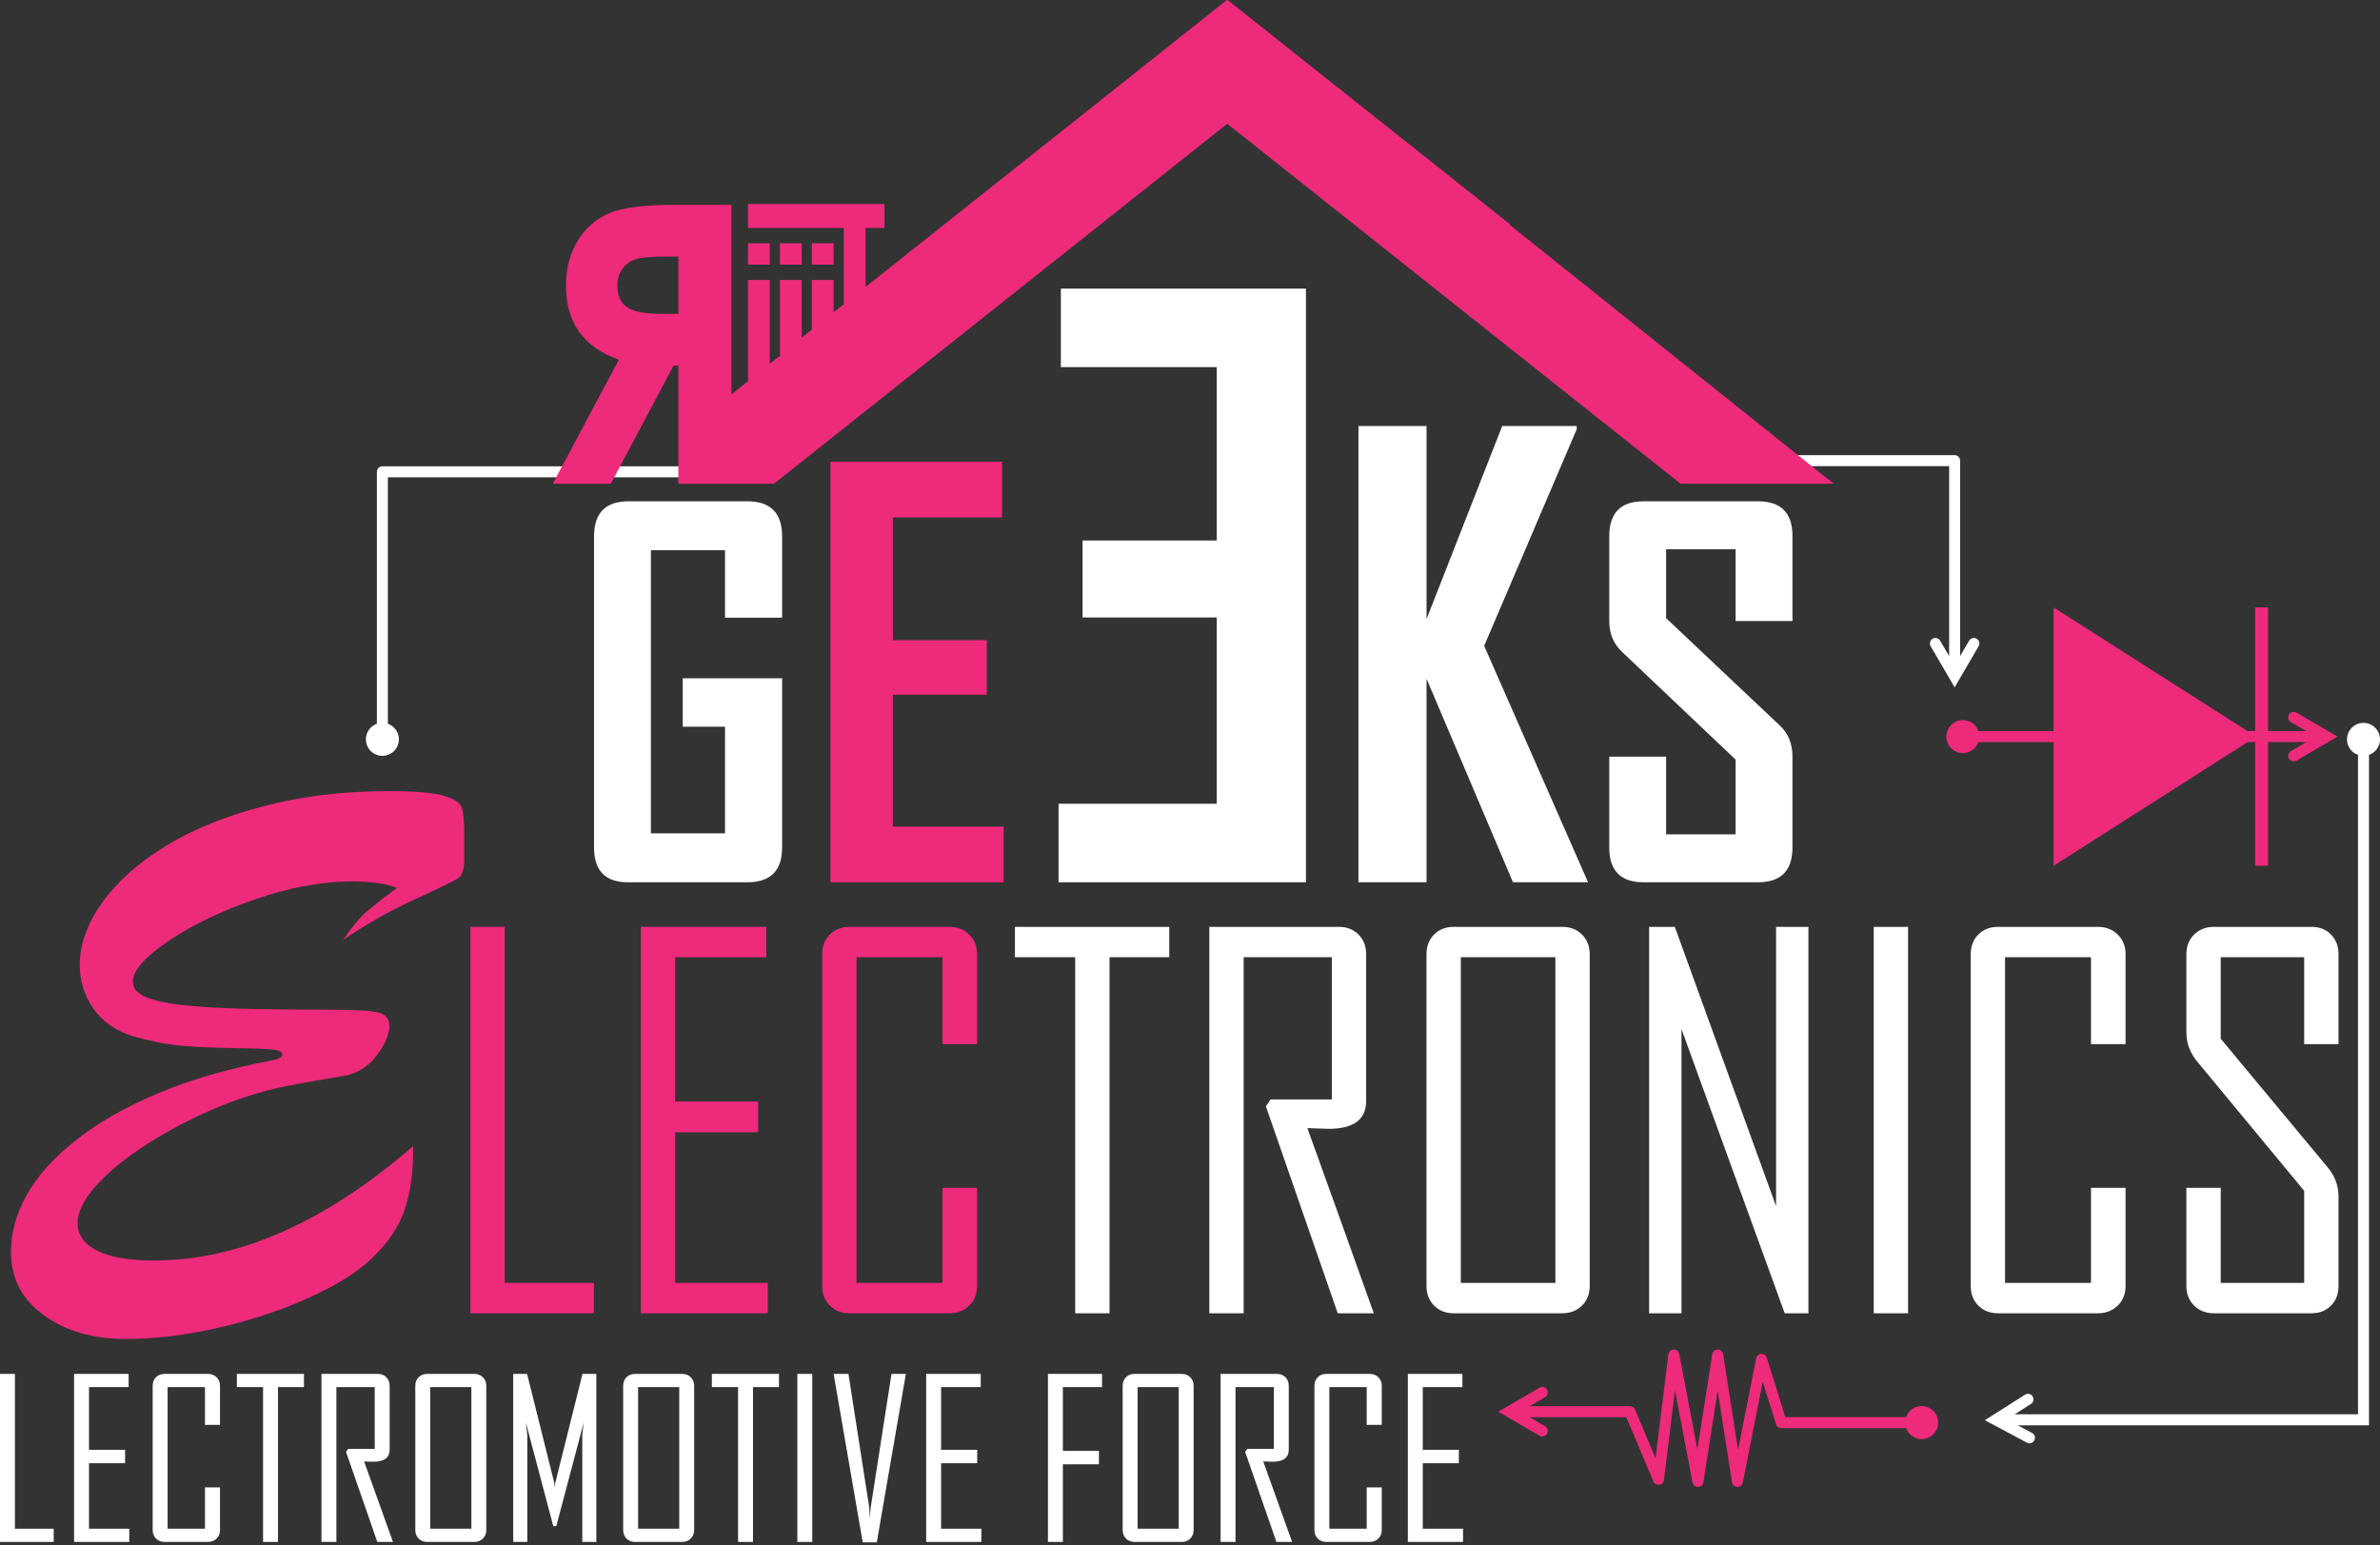 <svg width="710" height="461" viewBox="0 0 710 461" fill="none" xmlns="http://www.w3.org/2000/svg">
<rect x="0" y="0" width="710" height="461" fill="#333333" stroke="none"/>
<path d="M112.434 220.577V140.758C112.434 139.853 113.168 139.118 114.074 139.118H216.086L215.053 139.484L361.419 20.865C362.021 20.377 362.883 20.377 363.485 20.867L505.415 136.16L504.381 135.792H583.107C584.014 135.792 584.747 136.527 584.747 137.432V201.81C584.747 202.715 584.014 203.45 583.107 203.45C582.201 203.45 581.467 202.715 581.467 201.81V137.432L583.107 139.072H504.381C504.004 139.072 503.639 138.943 503.347 138.706L361.417 23.412L363.483 23.414L217.119 142.032C216.827 142.269 216.462 142.398 216.086 142.398H114.074L115.714 140.758V220.577C115.714 221.483 114.98 222.217 114.074 222.217C113.168 222.217 112.434 221.483 112.434 220.577ZM118.994 220.577C118.994 223.294 116.792 225.497 114.074 225.497C111.357 225.497 109.154 223.294 109.154 220.577C109.154 217.859 111.357 215.657 114.074 215.657C116.792 215.657 118.994 217.859 118.994 220.577ZM590.264 192.795L583.107 205.064L575.951 192.795C575.495 192.013 575.759 191.009 576.541 190.553C577.323 190.097 578.328 190.361 578.785 191.143L584.524 200.983H581.691L587.43 191.143C587.887 190.361 588.892 190.097 589.674 190.553C590.456 191.009 590.72 192.013 590.264 192.795Z" fill="white"/>
<path fill-rule="evenodd" clip-rule="evenodd" d="M253.464 276.513H283.154C285.56 276.513 287.55 277.274 289.121 278.796C290.693 280.319 291.478 282.284 291.478 284.69V311.507H281.164V285.574H255.527V382.746H281.164V354.383H291.478V383.63C291.478 386.037 290.693 388.002 289.121 389.523C287.55 391.046 285.56 391.808 283.154 391.808H253.464C251.058 391.808 249.093 391.046 247.57 389.523C246.048 388.002 245.287 386.037 245.287 383.63V284.69C245.287 282.284 246.048 280.319 247.57 278.796C249.093 277.274 251.058 276.513 253.464 276.513ZM191.167 276.513H228.592V285.574H201.408V328.598H226.161V337.807H201.408V382.746H229.034V391.808H191.167V276.513ZM140.328 276.513H150.569V382.746H177.164V391.808H140.328V276.513Z" fill="#EE2A7B"/>
<path fill-rule="evenodd" clip-rule="evenodd" d="M435.788 285.574V382.746H464.004V285.574H435.788ZM660.494 276.513H689.521C691.926 276.513 693.879 277.274 695.377 278.796C696.875 280.319 697.624 282.284 697.624 284.69V311.507H687.384V285.574H662.483V309.885L694.456 348.342C696.568 350.895 697.624 353.769 697.624 356.961V383.63C697.624 386.037 696.875 388.002 695.377 389.523C693.879 391.046 691.926 391.808 689.521 391.808H660.494C658.087 391.808 656.11 391.046 654.564 389.523C653.016 388.002 652.243 386.037 652.243 383.63V354.383H662.483V382.746H687.384V355.267L655.558 316.811C653.348 314.158 652.243 311.236 652.243 308.044V284.69C652.243 282.284 653.016 280.319 654.564 278.796C656.11 277.274 658.087 276.513 660.494 276.513ZM596.083 276.513H625.772C628.179 276.513 630.168 277.274 631.74 278.796C633.311 280.319 634.098 282.284 634.098 284.69V311.507H623.784V285.574H598.146V382.746H623.784V354.383H634.098V383.63C634.098 386.037 633.311 388.002 631.74 389.523C630.168 391.046 628.179 391.808 625.772 391.808H596.083C593.676 391.808 591.712 391.046 590.19 389.523C588.667 388.002 587.906 386.037 587.906 383.63V284.69C587.906 282.284 588.667 280.319 590.19 278.796C591.712 277.274 593.676 276.513 596.083 276.513ZM558.975 276.513H569.216V391.808H558.975V276.513ZM491.967 276.513H499.628L529.834 359.834V276.513H539.485V391.808H532.412L501.618 307.012V391.808H491.967V276.513ZM433.725 276.513H465.993C468.4 276.513 470.377 277.274 471.924 278.796C473.471 280.319 474.244 282.284 474.244 284.69V383.63C474.244 386.037 473.471 388.002 471.924 389.523C470.377 391.046 468.4 391.808 465.993 391.808H433.725C431.319 391.808 429.355 391.046 427.832 389.523C426.309 388.002 425.548 386.037 425.548 383.63V284.69C425.548 282.284 426.309 280.319 427.832 278.796C429.355 277.274 431.319 276.513 433.725 276.513ZM360.769 276.513H399.373C401.779 276.513 403.744 277.274 405.266 278.796C406.789 280.319 407.55 282.284 407.55 284.69V328.451C407.55 334 403.817 336.775 396.352 336.775C395.615 336.775 394.535 336.738 393.11 336.665C391.686 336.592 390.655 336.555 390.017 336.555C396.647 354.923 403.253 373.341 409.834 391.808H399.077L377.64 330.071L379.039 328.009H397.31V285.574H371.009V391.808H360.769V276.513ZM302.774 276.513H348.818V285.574H330.99V391.808H320.75V285.574H302.774V276.513Z" fill="white"/>
<path d="M16.015 460.013H0V409.885H4.452V456.074H16.015V460.013Z" fill="white"/>
<path d="M38.565 460.013H22.101V409.885H38.373V413.825H26.553V432.531H37.316V436.535H26.553V456.074H38.565V460.013Z" fill="white"/>
<path d="M65.631 456.458C65.631 457.504 65.289 458.359 64.606 459.02C63.923 459.682 63.058 460.013 62.012 460.013H49.103C48.057 460.013 47.203 459.682 46.541 459.02C45.879 458.359 45.548 457.504 45.548 456.458V413.441C45.548 412.394 45.879 411.54 46.541 410.878C47.203 410.216 48.057 409.885 49.103 409.885H62.012C63.058 409.885 63.923 410.216 64.606 410.878C65.289 411.54 65.631 412.394 65.631 413.441V425.1H61.147V413.825H50V456.074H61.147V443.742H65.631V456.458Z" fill="white"/>
<path d="M90.679 413.825H82.928V460.013H78.475V413.825H70.66V409.885H90.679V413.825Z" fill="white"/>
<path d="M117.233 460.013H112.556L103.235 433.172L103.844 432.275H111.787V413.825H100.352V460.013H95.9V409.885H112.684C113.731 409.885 114.585 410.216 115.247 410.878C115.909 411.54 116.24 412.394 116.24 413.441V432.467C116.24 434.88 114.617 436.086 111.371 436.086C111.051 436.086 110.581 436.076 109.962 436.054C109.342 436.012 108.894 435.99 108.616 435.99C111.499 443.977 114.371 451.984 117.233 460.013Z" fill="white"/>
<path d="M145.067 456.458C145.067 457.504 144.726 458.359 144.042 459.02C143.38 459.682 142.526 460.013 141.48 460.013H127.451C126.404 460.013 125.55 459.682 124.888 459.02C124.226 458.359 123.895 457.504 123.895 456.458V413.441C123.895 412.394 124.226 411.54 124.888 410.878C125.55 410.216 126.404 409.885 127.451 409.885H141.48C142.526 409.885 143.38 410.216 144.042 410.878C144.726 411.54 145.067 412.394 145.067 413.441V456.458ZM140.615 456.074V413.825H128.347V456.074H140.615Z" fill="white"/>
<path d="M177.899 460.013H173.703V428.271C173.703 427.822 173.852 426.509 174.151 424.331L165.952 455.305H165.055L156.855 424.331C157.154 426.531 157.303 427.844 157.303 428.271V460.013H153.107V409.885H157.239L165.375 442.493C165.418 442.663 165.46 443.144 165.503 443.934C165.503 443.614 165.546 443.133 165.631 442.493L173.767 409.885H177.899V460.013Z" fill="white"/>
<path d="M207.079 456.458C207.079 457.504 206.737 458.359 206.054 459.02C205.392 459.682 204.538 460.013 203.492 460.013H189.462C188.416 460.013 187.562 459.682 186.9 459.02C186.238 458.359 185.907 457.504 185.907 456.458V413.441C185.907 412.394 186.238 411.54 186.9 410.878C187.562 410.216 188.416 409.885 189.462 409.885H203.492C204.538 409.885 205.392 410.216 206.054 410.878C206.737 411.54 207.079 412.394 207.079 413.441V456.458ZM202.627 456.074V413.825H190.359V456.074H202.627Z" fill="white"/>
<path d="M232.383 413.825H224.632V460.013H220.18V413.825H212.364V409.885H232.383V413.825Z" fill="white"/>
<path d="M242.313 460.013H237.861V409.885H242.313V460.013Z" fill="white"/>
<path d="M270.244 409.885L261.563 460.142H257.367L248.687 409.885H253.107L259.321 449.796C259.321 449.796 259.385 450.885 259.513 453.063C259.535 452.315 259.61 451.226 259.738 449.796L265.952 409.885H270.244Z" fill="white"/>
<path d="M292.761 460.013H276.298V409.885H292.569V413.825H280.75V432.531H291.512V436.535H280.75V456.074H292.761V460.013Z" fill="white"/>
<path d="M328.764 413.825H317.073V432.851H327.835V436.855H317.073V460.013H312.62V409.885H328.764V413.825Z" fill="white"/>
<path d="M356.086 456.458C356.086 457.504 355.745 458.359 355.061 459.02C354.399 459.682 353.545 460.013 352.499 460.013H338.469C337.423 460.013 336.569 459.682 335.907 459.02C335.245 458.359 334.914 457.504 334.914 456.458V413.441C334.914 412.394 335.245 411.54 335.907 410.878C336.569 410.216 337.423 409.885 338.469 409.885H352.499C353.545 409.885 354.399 410.216 355.061 410.878C355.745 411.54 356.086 412.394 356.086 413.441V456.458ZM351.634 456.074V413.825H339.366V456.074H351.634Z" fill="white"/>
<path d="M385.459 460.013H380.782L371.461 433.172L372.07 432.275H380.013V413.825H368.578V460.013H364.126V409.885H380.91C381.956 409.885 382.811 410.216 383.473 410.878C384.135 411.54 384.466 412.394 384.466 413.441V432.467C384.466 434.88 382.843 436.086 379.597 436.086C379.277 436.086 378.807 436.076 378.188 436.054C377.568 436.012 377.12 435.99 376.842 435.99C379.725 443.977 382.597 451.984 385.459 460.013Z" fill="white"/>
<path d="M412.204 456.458C412.204 457.504 411.863 458.359 411.179 459.02C410.496 459.682 409.631 460.013 408.585 460.013H395.676C394.63 460.013 393.776 459.682 393.114 459.02C392.452 458.359 392.121 457.504 392.121 456.458V413.441C392.121 412.394 392.452 411.54 393.114 410.878C393.776 410.216 394.63 409.885 395.676 409.885H408.585C409.631 409.885 410.496 410.216 411.179 410.878C411.863 411.54 412.204 412.394 412.204 413.441V425.1H407.72V413.825H396.573V456.074H407.72V443.742H412.204V456.458Z" fill="white"/>
<path d="M436.452 460.013H419.988V409.885H436.259V413.825H424.44V432.531H435.202V436.535H424.44V456.074H436.452V460.013Z" fill="white"/>
<path d="M138.498 249.057V256.326C138.498 259.319 137.892 261.208 136.681 261.992C135.54 262.776 131.229 264.878 123.746 268.299C116.334 271.72 109.207 275.747 102.365 280.379C105.002 276.531 107.389 273.68 109.527 271.827C111.737 269.974 114.694 267.658 118.4 264.878C115.193 263.596 110.739 262.954 105.038 262.954C96.2 262.954 86.65 264.7 76.388 268.192C66.196 271.685 57.501 275.854 50.303 280.7C43.176 285.546 39.613 289.609 39.613 292.887C39.613 294.597 40.682 296.023 42.82 297.163C45.029 298.232 48.522 299.087 53.297 299.729C58.143 300.299 64.165 300.691 71.363 300.905C78.561 301.118 87.434 301.225 97.982 301.225C105.679 301.225 110.632 301.51 112.841 302.081C115.051 302.651 116.155 303.969 116.155 306.036C116.155 308.673 114.837 311.702 112.2 315.123C109.634 318.472 106.213 320.468 101.937 321.109C95.309 322.178 90.035 323.105 86.116 323.889C82.196 324.601 77.528 325.849 72.112 327.63C66.766 329.412 60.815 331.978 54.259 335.327C44.495 340.459 36.869 345.661 31.381 350.935C25.894 356.209 23.15 360.877 23.15 364.939C23.15 368.432 25.11 371.175 29.03 373.171C32.949 375.095 38.58 376.057 45.92 376.057C71.221 376.057 96.984 364.69 123.211 341.955C123.354 348.94 122.57 355.104 120.859 360.449C119.22 365.723 115.835 370.783 110.703 375.63C106.427 379.692 100.156 383.576 91.888 387.282C83.693 390.988 74.713 393.946 64.949 396.155C55.257 398.364 46.134 399.469 37.582 399.469C27.676 399.469 19.48 397.081 12.994 392.306C6.509 387.603 3.266 381.331 3.266 373.492C3.266 367.79 4.834 362.124 7.97 356.494C11.106 350.864 15.916 345.483 22.402 340.352C28.887 335.149 37.083 330.445 46.989 326.241C56.967 322.036 68.441 318.722 81.412 316.299C83.265 315.942 84.192 315.372 84.192 314.588C84.192 313.733 83.087 313.234 80.877 313.092C78.74 312.878 74.748 312.735 68.904 312.664C63.132 312.593 58.036 312.343 53.617 311.916C49.199 311.488 44.531 310.562 39.613 309.136C34.553 307.568 30.633 304.824 27.854 300.905C25.145 296.985 23.791 292.637 23.791 287.862C23.791 281.733 26.001 275.569 30.419 269.368C34.838 263.168 41.074 257.573 49.127 252.585C57.181 247.596 66.909 243.605 78.312 240.611C89.786 237.547 102.329 236.015 115.942 236.015C123.781 236.015 129.233 236.478 132.298 237.404C135.434 238.26 137.251 239.436 137.75 240.932C138.249 242.358 138.498 245.066 138.498 249.057Z" fill="#EE2A7B"/>
<path d="M694.098 218.117L585.568 218.117V221.397L694.098 221.397V218.117ZM685.084 226.914L697.353 219.757L685.084 212.601C684.302 212.144 683.298 212.409 682.842 213.191C682.385 213.973 682.649 214.977 683.432 215.434L693.272 221.174V218.341L683.432 224.08C682.65 224.537 682.385 225.541 682.842 226.323C683.298 227.106 684.302 227.37 685.084 226.914ZM585.568 214.837C582.851 214.837 580.648 217.04 580.648 219.757C580.648 222.474 582.851 224.677 585.568 224.677C588.285 224.677 590.488 222.474 590.488 219.757C590.488 217.04 588.285 214.837 585.568 214.837Z" fill="#EE2A7B"/>
<path fill-rule="evenodd" clip-rule="evenodd" d="M672.751 181.217H676.587V258.296H672.751V219.954L612.627 258.296V181.217L672.751 219.561V181.217Z" fill="#EE2A7B"/>
<path d="M450.237 419.523H486.248C486.907 419.523 487.502 419.918 487.758 420.525L496.264 440.686L493.126 441.123L497.705 404.053C497.804 403.251 498.472 402.641 499.28 402.615C500.086 402.589 500.792 403.154 500.944 403.947L508.141 441.666L504.91 441.721L510.799 404.002C510.923 403.203 511.611 402.614 512.419 402.614C513.227 402.614 513.915 403.203 514.039 404.002L519.928 441.721L516.699 441.656L523.896 405.237C524.042 404.501 524.667 403.957 525.417 403.917C526.165 403.877 526.847 404.35 527.07 405.066L532.959 423.926L531.394 422.775H573.268C574.174 422.775 574.908 423.509 574.908 424.415C574.908 425.321 574.174 426.055 573.268 426.055H531.394C530.676 426.055 530.041 425.588 529.828 424.903L523.939 406.044L527.113 405.873L519.916 442.292C519.762 443.073 519.07 443.629 518.275 443.614C517.479 443.597 516.81 443.013 516.687 442.226L510.799 404.507H514.039L508.15 442.226C508.027 443.015 507.356 443.6 506.558 443.614C505.76 443.627 505.069 443.064 504.919 442.281L497.722 404.562L500.961 404.455L496.381 441.524C496.29 442.262 495.714 442.845 494.979 442.948C494.243 443.05 493.531 442.645 493.242 441.961L484.736 421.8L486.248 422.803H450.237C449.331 422.803 448.597 422.069 448.597 421.163C448.597 420.257 449.331 419.523 450.237 419.523ZM459.25 428.319L446.982 421.163L459.25 414.006C460.033 413.551 461.037 413.815 461.494 414.597C461.95 415.379 461.686 416.384 460.903 416.84L451.063 422.579V419.746L460.903 425.486C461.686 425.943 461.95 426.947 461.494 427.729C461.037 428.512 460.033 428.776 459.25 428.319ZM573.268 419.495C575.985 419.495 578.188 421.698 578.188 424.415C578.188 427.132 575.985 429.334 573.268 429.334C570.551 429.334 568.348 427.132 568.348 424.415C568.348 421.698 570.551 419.495 573.268 419.495Z" fill="#EE2A7B"/>
<path d="M706.72 220.577V425.216H595.372V421.936H705.08L703.44 423.576V220.577H706.72ZM700.16 220.577C700.16 217.859 702.363 215.657 705.08 215.657C707.797 215.657 710 217.859 710 220.577C710 223.294 707.797 225.497 705.08 225.497C702.363 225.497 700.16 223.294 700.16 220.577ZM604.648 430.389L592.12 423.698L604.111 416.086C604.876 415.601 605.889 415.827 606.374 416.592C606.859 417.357 606.633 418.37 605.869 418.856L596.251 424.96L596.145 422.13L606.194 427.496C606.992 427.922 607.294 428.916 606.868 429.715C606.44 430.514 605.447 430.816 604.648 430.389Z" fill="white"/>
<path fill-rule="evenodd" clip-rule="evenodd" d="M198.034 76.553C193.825 76.553 190.931 76.846 189.353 77.433C187.775 78.02 186.516 78.984 185.577 80.328C184.637 81.671 184.167 83.25 184.167 85.066C184.167 88.131 185.117 90.325 187.014 91.649C188.912 92.974 192.379 93.636 197.414 93.636H202.375V76.553H198.034ZM242.193 72.588H248.687V78.951H242.193V72.588ZM232.668 72.588H239.162V78.951H232.668V72.588ZM201.433 61.111H218.207V144.318H202.375V109.078H200.926L182.222 144.318H164.914L184.618 107.324C179.341 105.439 175.392 102.658 172.773 98.982C170.154 95.305 168.843 90.733 168.843 85.264C168.843 80.06 170.03 75.554 172.402 71.745C174.774 67.936 177.909 65.212 181.806 63.571C185.704 61.931 192.246 61.111 201.433 61.111ZM366.006 0L366.111 0.083L366.215 0L450.391 66.851L450.279 66.992L547.028 144.318H501.341L366.111 36.921L230.881 144.318H218.207V117.657L223.397 113.525H223.142V83.526H229.636V108.556L232.971 105.9H232.668V83.526H239.162V100.737L242.193 98.33V83.526H248.687V93.172L251.719 90.765V68.013H248.688V68.013H242.193V68.013H239.162V68.013H232.668V68.013H229.636V68.013H223.142V72.588H229.636V78.951H223.142V60.865V60.865H242.193H248.688H263.841V68.013H258.213V85.607L366.006 0Z" fill="#EE2A7B"/>
<path fill-rule="evenodd" clip-rule="evenodd" d="M490.291 149.558H524.435C531.297 149.558 534.728 152.995 534.728 159.871V185.289H517.765V163.865H497.033V184.418L531.031 216.518C533.496 218.843 534.728 221.917 534.728 225.742V252.831C534.728 259.754 531.297 263.216 524.435 263.216H490.291C483.477 263.216 480.07 259.754 480.07 252.831V225.742H497.033V248.909H517.765V226.613L483.767 194.368C481.303 191.995 480.07 188.969 480.07 185.289V160.016C480.07 153.043 483.477 149.558 490.291 149.558ZM187.508 149.558H222.956C229.866 149.558 233.322 153.043 233.322 160.016V184.273H216.286V164.155H194.176V248.619H216.286V216.809H203.673V202.357H233.322V252.831C233.322 259.754 229.866 263.216 222.956 263.216H187.289C180.572 263.216 177.213 259.754 177.213 252.831V160.016C177.213 153.043 180.644 149.558 187.508 149.558ZM405.253 127.098H425.568V184.677L448.14 127.098H470.365V128.055L442.758 192.678L473.751 263.216H451.352L425.568 202.507V263.216H405.253V127.098Z" fill="white"/>
<path fill-rule="evenodd" clip-rule="evenodd" d="M389.59 86.099H316.474V109.526H362.982V161.246H322.955V184.221H362.982V239.789H315.791V263.216H389.59V86.099Z" fill="white"/>
<path fill-rule="evenodd" clip-rule="evenodd" d="M247.732 137.758H298.914V154.352H266.358V190.987H294.377V207.261H266.358V246.622H299.392V263.216H247.732V137.758Z" fill="#EE2A7B"/>
</svg>
